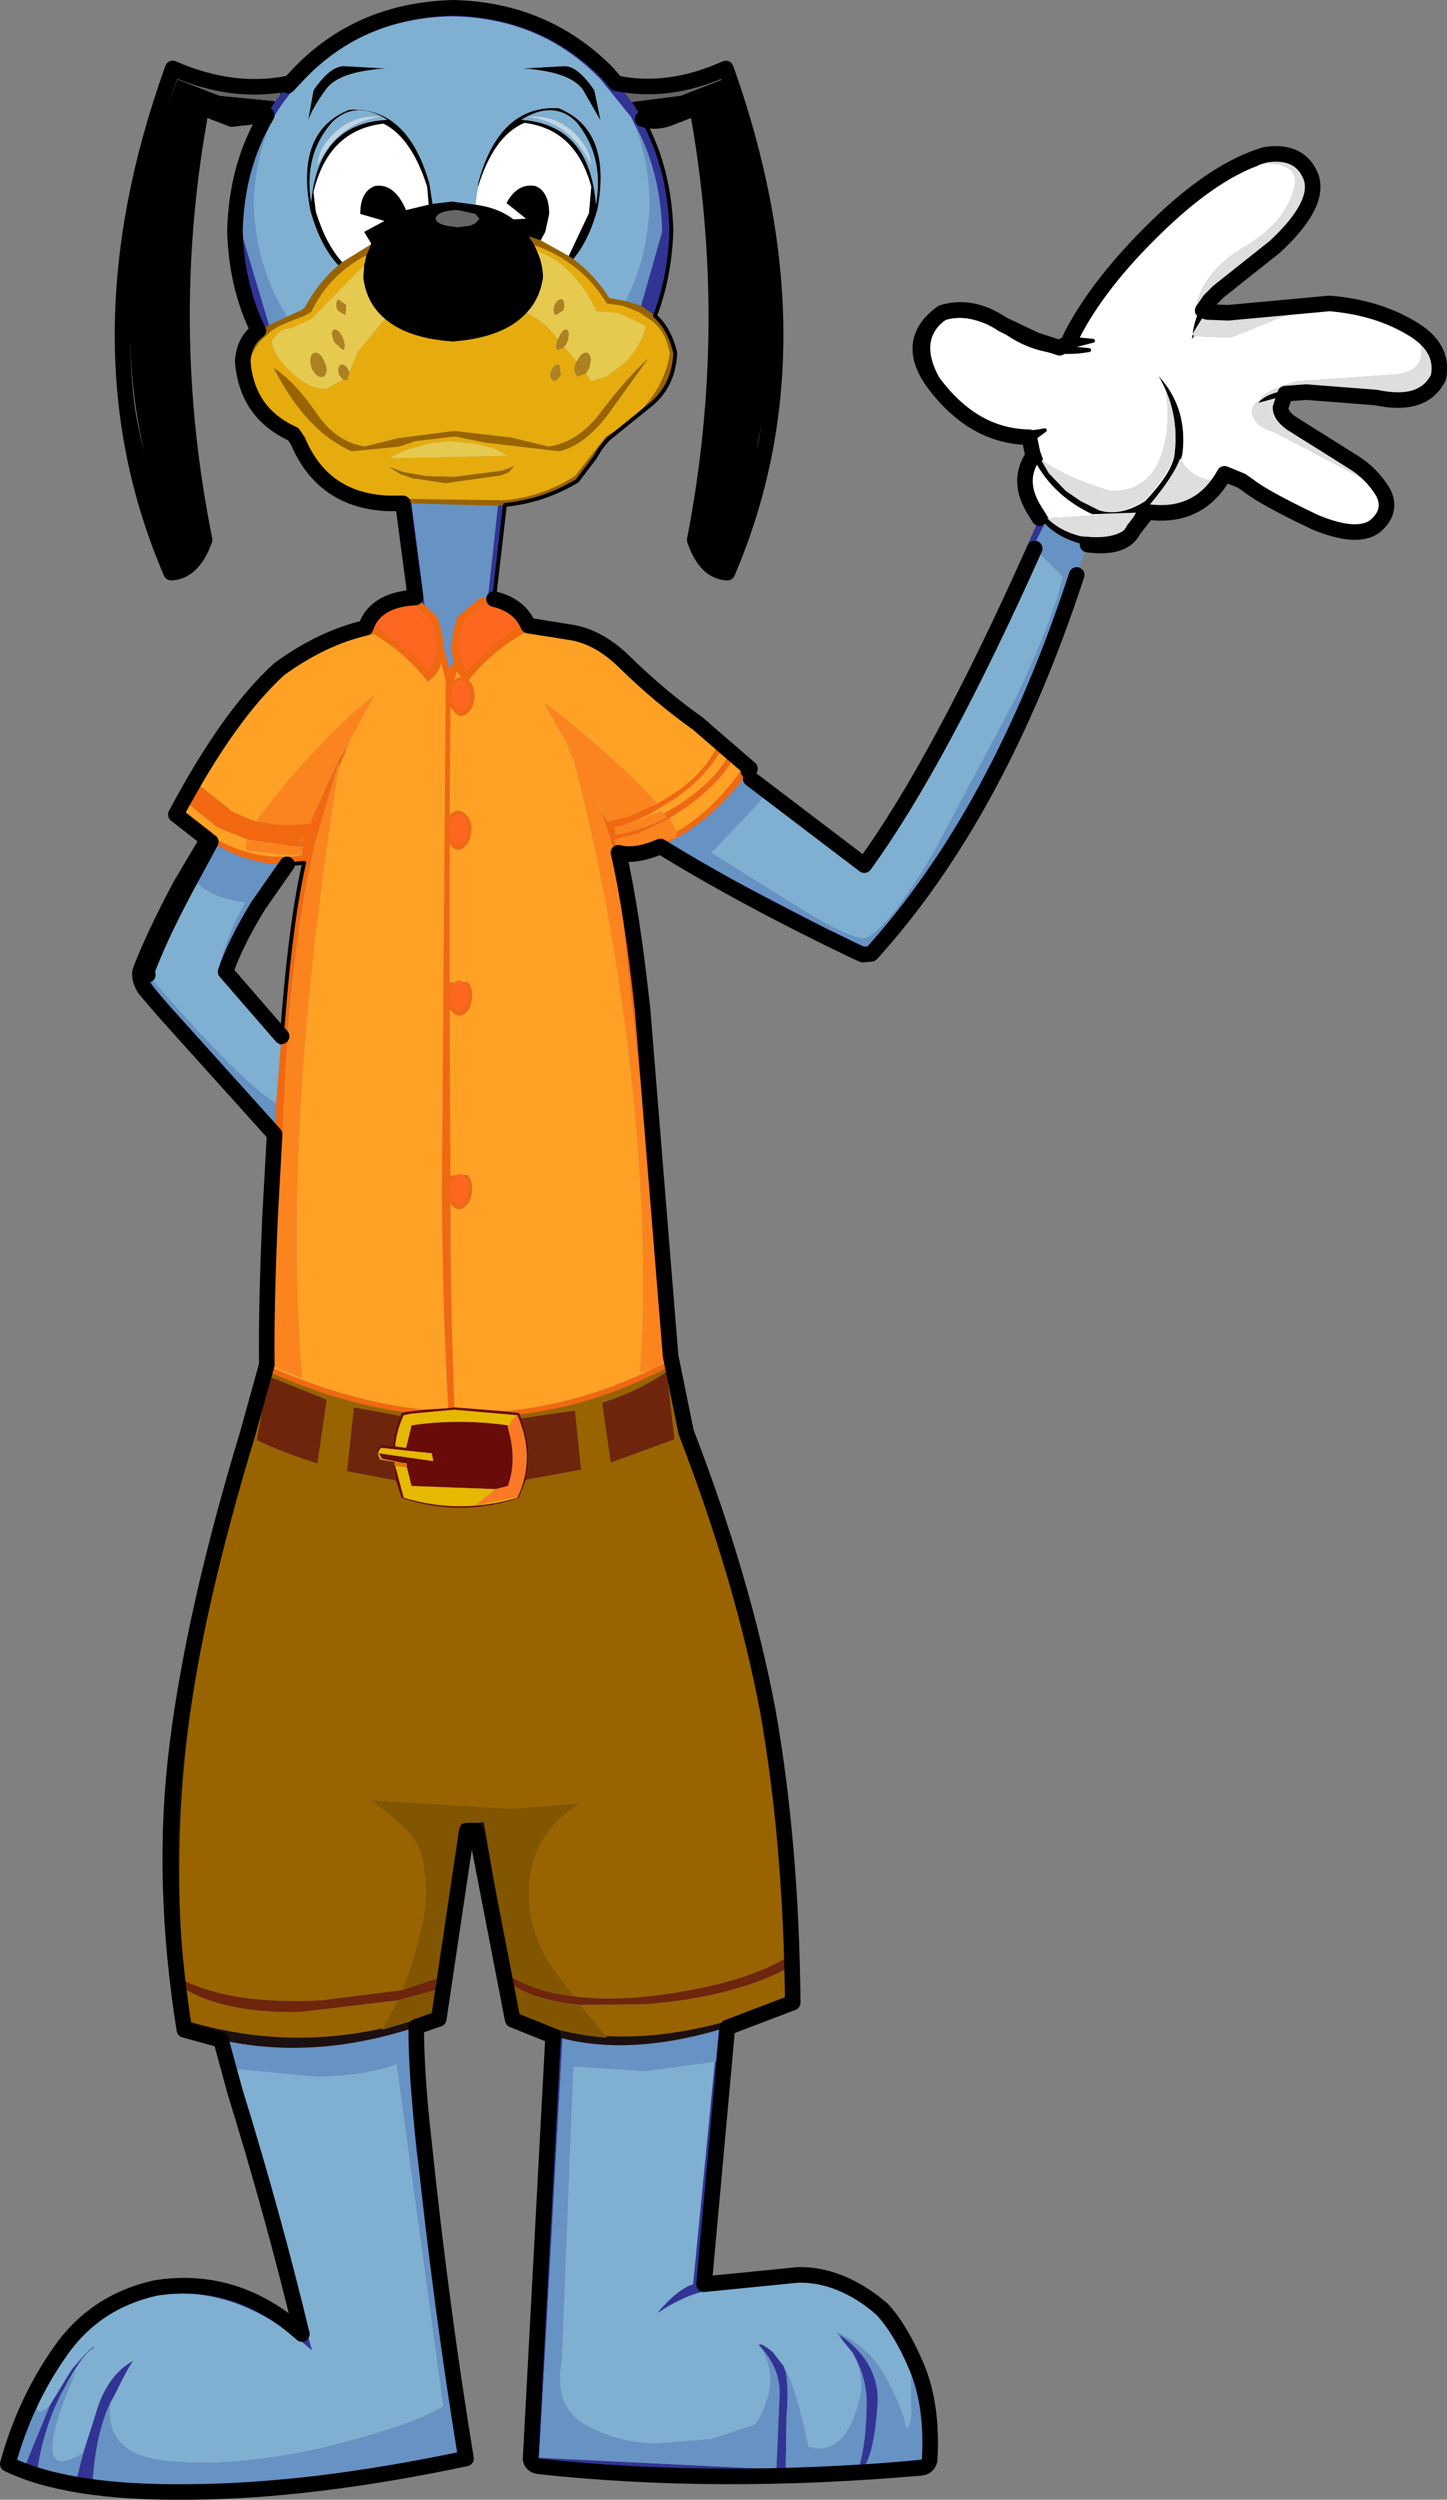 <?xml version="1.0" encoding="UTF-8" standalone="no"?>
<svg xmlns:xlink="http://www.w3.org/1999/xlink" height="160.65px" width="93.0px" xmlns="http://www.w3.org/2000/svg">
  <rect width="100%" height="100%" fill="#808080" stroke="none"/>
  <g transform="matrix(1.0, 0.0, 0.0, 1.0, -41.55, -112.25)">
    <path d="M123.5 122.55 L122.85 122.55 122.1 122.8 122.3 122.8 Q119.5 123.85 116.15 127.1 112.45 130.65 110.75 134.05 L111.8 134.15 110.05 134.6 111.55 134.75 Q108.65 135.25 106.35 133.7 104.0 132.15 102.25 132.7 100.1 134.3 102.4 137.5 104.65 140.7 108.7 139.9 L107.95 140.45 108.45 141.75 108.4 141.7 108.95 142.65 110.05 143.8 111.0 144.45 111.3 144.6 112.2 145.05 Q113.6 145.45 115.15 144.45 117.0 142.5 117.05 141.3 117.35 138.7 116.0 136.4 117.9 138.45 117.55 141.4 L117.45 141.8 117.4 141.7 Q117.0 142.85 115.35 144.8 L115.5 144.8 115.45 144.85 Q118.6 145.2 119.95 142.5 121.0 142.45 122.0 143.25 L126.2 145.55 Q128.85 146.65 129.7 145.75 130.55 144.9 130.15 144.1 L129.2 143.05 129.45 143.2 128.35 142.3 127.7 141.95 125.85 140.75 125.6 140.65 Q124.2 140.0 123.75 139.0 L123.55 137.9 123.5 137.9 123.5 137.85 122.4 138.15 Q122.85 137.6 123.9 137.4 L124.45 137.35 126.0 137.15 129.0 137.3 131.1 137.6 131.75 137.6 132.15 137.55 Q133.35 137.35 133.7 136.45 134.0 134.8 132.0 133.6 130.0 132.35 126.95 132.15 L126.1 132.15 126.15 132.1 125.95 132.15 118.85 132.65 118.2 133.7 Q118.45 131.7 120.2 130.2 L123.25 127.8 Q126.1 125.2 125.4 123.7 124.8 122.5 123.5 122.55 M108.35 145.55 L107.95 144.9 Q106.9 143.1 107.95 141.55 L107.7 140.35 Q104.35 140.3 101.9 137.3 99.4 134.3 102.1 132.35 104.0 131.75 106.0 133.1 L108.1 134.1 109.65 134.6 110.2 134.3 110.4 133.85 Q112.15 130.45 115.9 126.8 119.65 123.15 122.85 122.2 125.1 121.85 125.8 123.6 126.45 125.35 123.5 128.1 L119.85 131.0 119.3 131.55 118.85 132.2 119.15 132.3 120.5 132.35 127.0 131.75 Q130.0 132.0 132.2 133.3 134.4 134.55 134.0 136.5 133.05 138.45 130.0 137.8 L125.5 137.45 124.15 137.55 123.85 138.45 Q123.85 138.95 124.55 139.45 L128.45 141.9 Q129.7 142.65 130.45 143.9 131.05 145.1 129.95 146.05 128.8 146.95 126.05 145.8 122.8 144.25 121.85 143.5 L121.35 143.15 120.25 142.7 Q118.65 145.6 115.3 145.15 L114.4 146.3 Q113.8 147.55 111.45 147.25 L111.2 147.25 Q109.6 146.85 108.7 145.9 L108.35 145.55 M58.7 119.65 L56.45 119.9 54.5 119.15 Q51.9 133.05 54.7 146.95 53.95 149.0 52.55 149.05 46.25 134.45 52.65 116.65 56.55 118.35 60.15 117.6 L60.05 117.75 59.5 118.45 59.7 117.95 Q56.25 118.65 52.9 116.95 47.95 129.95 50.8 141.25 48.25 130.05 52.95 117.35 L55.65 118.4 59.25 118.75 58.7 119.65 M81.15 117.6 Q84.55 118.3 88.2 116.65 94.55 134.45 88.3 149.05 86.9 149.0 86.2 146.95 88.9 133.05 86.35 119.15 L84.4 119.9 Q83.6 120.15 82.85 119.9 L82.15 118.8 85.3 118.4 88.0 117.35 Q92.65 130.05 90.15 141.25 93.0 129.95 88.05 116.95 84.85 118.6 81.55 118.0 L81.15 117.6 M118.3 133.85 L118.15 134.05 118.2 133.75 118.3 133.85 M114.1 146.05 L114.55 145.2 114.5 145.2 111.75 145.3 Q109.3 144.15 108.1 141.95 107.35 142.85 108.1 144.4 L108.95 145.55 108.85 145.55 Q109.65 146.35 110.95 146.7 113.3 147.0 114.1 146.05 M79.75 118.05 L80.15 120.0 79.0 118.0 Q78.15 116.85 75.15 116.65 L77.8 116.5 Q78.65 116.45 79.75 118.05 M63.3 129.3 Q62.15 128.1 61.5 125.8 60.5 120.7 64.0 119.3 67.75 119.1 69.15 124.05 L69.35 125.35 70.6 125.2 72.1 125.4 Q73.6 125.6 74.55 126.35 L75.35 126.3 74.1 125.3 Q74.8 124.0 75.95 124.2 76.85 124.55 76.85 126.0 L76.6 127.15 76.3 127.7 75.55 127.45 75.9 128.0 76.05 128.35 Q76.45 129.2 76.45 130.1 76.25 131.45 75.4 132.35 73.95 133.95 70.65 134.2 67.75 134.0 66.3 132.75 65.1 131.75 64.9 130.1 L64.95 129.3 65.1 128.65 65.4 127.95 65.4 127.9 64.95 127.15 66.25 126.45 64.7 126.0 Q64.7 124.55 65.65 124.2 66.9 124.0 67.65 125.75 L69.1 125.4 69.0 124.25 Q68.0 121.1 66.2 120.2 62.65 120.6 61.7 124.6 L61.85 125.85 Q62.5 127.95 63.55 129.1 L63.3 129.3 M72.2 124.7 L72.3 123.95 Q73.65 119.0 77.45 119.2 80.9 120.6 79.95 125.7 79.4 127.7 78.4 128.9 L78.1 128.7 79.4 125.95 79.55 124.25 Q78.55 120.55 75.25 120.15 73.25 121.0 72.25 124.35 L72.2 124.7 M79.85 125.4 Q80.4 122.3 78.6 120.1 77.15 118.65 75.05 119.95 79.45 120.25 79.85 125.4 M61.35 120.0 L61.7 118.05 Q62.8 116.45 63.7 116.5 L66.35 116.65 Q63.3 116.85 62.5 118.0 61.65 119.15 61.35 120.0 M62.9 120.1 Q61.05 122.2 61.55 125.25 62.0 120.15 66.45 119.95 64.4 118.65 62.9 120.1 M72.35 126.3 L72.1 126.0 70.95 125.75 Q69.65 125.8 69.55 126.3 69.6 126.6 70.25 126.75 L70.95 126.85 71.75 126.75 72.1 126.6 72.35 126.3" fill="#000000" fill-rule="evenodd" stroke="none"/>
    <path d="M122.3 122.8 L122.1 122.8 122.85 122.55 123.5 122.55 Q124.75 122.55 125.35 123.7 126.0 125.2 123.15 127.8 L120.75 129.65 Q119.15 130.85 118.35 132.5 L118.35 132.25 Q118.75 129.75 121.55 128.1 124.35 126.45 124.8 124.0 124.85 122.55 122.3 122.8 M118.2 133.7 L118.85 132.65 125.95 132.15 126.15 132.1 126.1 132.15 Q124.25 132.4 123.25 132.9 L120.65 133.95 118.3 133.85 118.2 133.75 118.15 133.75 118.2 133.7 M132.15 137.55 L131.75 137.6 131.1 137.6 129.0 137.3 126.0 137.15 124.45 137.35 123.8 137.4 Q122.95 137.55 122.45 138.05 122.75 137.35 124.9 136.75 L130.75 136.35 Q133.25 136.3 132.85 134.4 L132.85 134.35 Q133.85 135.3 133.6 136.45 133.25 137.35 132.15 137.55 M122.4 138.15 L123.5 137.85 123.5 137.9 Q123.35 138.35 123.75 139.0 124.2 140.0 125.6 140.65 L127.7 141.95 128.35 142.3 129.45 143.2 129.2 143.05 123.4 140.0 Q122.2 139.7 122.0 138.75 122.0 138.3 122.4 138.05 L122.3 138.2 122.4 138.15 M115.5 144.8 L115.35 144.8 Q117.0 142.85 117.4 141.7 L117.45 141.8 Q118.1 143.0 119.55 143.15 118.05 145.05 115.5 144.8 M111.3 144.6 L111.0 144.45 110.05 143.8 108.95 142.65 108.4 141.7 108.45 141.75 Q109.8 142.85 112.9 143.8 114.95 143.9 115.95 142.1 116.85 140.15 116.5 137.5 117.3 139.35 117.0 141.25 116.95 142.4 115.1 144.4 113.55 145.4 112.15 145.0 L111.3 144.6 M114.5 145.2 L114.1 146.05 Q113.3 147.0 110.95 146.7 109.65 146.35 108.85 145.55 L108.95 145.55 114.5 145.2" fill="#dedede" fill-rule="evenodd" stroke="none"/>
    <path d="M123.5 122.55 Q124.8 122.5 125.4 123.7 126.1 125.2 123.25 127.8 L120.2 130.2 Q118.45 131.7 118.2 133.7 L118.15 133.75 118.2 133.75 118.15 134.05 118.3 133.85 120.65 133.95 123.25 132.9 Q124.25 132.4 126.1 132.15 L126.95 132.15 Q130.0 132.35 132.0 133.6 134.0 134.8 133.7 136.45 133.35 137.35 132.15 137.55 133.25 137.35 133.6 136.45 133.85 135.3 132.85 134.35 L132.85 134.4 Q133.25 136.3 130.75 136.35 L124.9 136.75 Q122.75 137.35 122.45 138.05 122.95 137.55 123.8 137.4 L124.45 137.35 123.9 137.4 Q122.85 137.6 122.4 138.15 L122.3 138.2 122.4 138.05 Q122.0 138.3 122.0 138.75 122.2 139.7 123.4 140.0 L129.2 143.05 130.15 144.1 Q130.55 144.9 129.7 145.75 128.85 146.65 126.2 145.55 L122.0 143.25 Q121.0 142.45 119.95 142.5 118.6 145.2 115.45 144.85 L115.5 144.8 Q118.05 145.05 119.55 143.15 118.1 143.0 117.45 141.8 L117.55 141.4 Q117.9 138.45 116.0 136.4 117.35 138.7 117.05 141.3 117.0 142.5 115.15 144.45 113.6 145.45 112.2 145.05 L111.3 144.6 112.15 145.0 Q113.55 145.4 115.1 144.4 116.95 142.4 117.0 141.25 117.3 139.35 116.5 137.5 116.85 140.15 115.95 142.1 114.95 143.9 112.9 143.8 109.8 142.85 108.45 141.75 L107.95 140.45 108.7 139.9 Q104.65 140.7 102.4 137.5 100.1 134.3 102.25 132.7 104.0 132.15 106.35 133.7 108.65 135.25 111.55 134.75 L110.05 134.6 111.8 134.15 110.75 134.05 Q112.45 130.65 116.15 127.1 119.5 123.85 122.3 122.8 124.85 122.55 124.8 124.0 124.35 126.45 121.55 128.1 118.75 129.75 118.35 132.25 L118.35 132.5 Q119.15 130.85 120.75 129.65 L123.15 127.8 Q126.0 125.2 125.35 123.7 124.75 122.55 123.5 122.55 M123.5 137.9 L123.55 137.9 123.75 139.0 Q123.35 138.35 123.5 137.9 M125.6 140.65 L125.85 140.75 127.7 141.95 125.6 140.65 M114.5 145.2 L114.55 145.2 114.1 146.05 114.5 145.2 108.95 145.55 108.1 144.4 Q107.35 142.85 108.1 141.95 109.3 144.15 111.75 145.3 L114.5 145.2 M72.1 125.4 L72.2 124.7 72.25 124.35 Q73.25 121.0 75.25 120.15 78.55 120.55 79.55 124.25 L79.4 125.95 78.1 128.7 76.3 127.7 76.6 127.15 76.85 126.0 Q76.85 124.55 75.95 124.2 74.8 124.0 74.1 125.3 L75.35 126.3 74.55 126.35 Q73.6 125.6 72.1 125.4 M63.55 129.1 Q62.5 127.95 61.85 125.85 L61.7 124.6 Q62.65 120.6 66.2 120.2 68.0 121.1 69.0 124.25 L69.1 125.4 67.65 125.75 Q66.9 124.0 65.65 124.2 64.7 124.55 64.7 126.0 L66.25 126.45 64.95 127.15 65.4 127.9 65.4 127.95 63.55 129.1" fill="#ffffff" fill-rule="evenodd" stroke="none"/>
    <path d="M79.75 118.05 Q78.65 116.45 77.8 116.5 L75.15 116.65 Q78.15 116.85 79.0 118.0 L80.15 120.0 79.75 118.05 M59.15 119.75 Q59.9 118.5 61.0 117.35 64.85 113.4 70.6 113.3 76.35 113.4 80.15 117.35 L82.1 119.75 Q83.3 122.3 83.3 125.4 83.2 128.85 81.75 131.6 L80.7 131.4 Q79.8 129.95 78.4 128.9 79.4 127.7 79.95 125.7 80.9 120.6 77.45 119.2 73.65 119.0 72.3 123.95 L72.2 124.7 72.1 125.4 70.6 125.2 69.35 125.35 69.15 124.05 Q67.75 119.1 64.0 119.3 60.5 120.7 61.5 125.8 62.15 128.1 63.3 129.3 62.0 130.4 61.15 132.0 L60.9 132.2 60.0 132.6 Q58.0 129.5 57.85 125.4 57.9 122.35 59.15 119.75 M79.85 125.4 Q79.45 120.25 75.05 119.95 77.15 118.65 78.6 120.1 80.4 122.3 79.85 125.4 M78.3 120.65 Q77.1 119.6 75.4 119.75 78.25 120.1 79.55 122.9 79.5 121.7 78.3 120.65 M108.05 147.5 L109.85 149.3 Q109.4 151.65 106.9 157.0 L101.55 167.05 Q98.7 171.85 97.2 172.55 96.4 172.65 93.65 171.05 L87.25 167.05 89.45 164.75 Q90.85 163.35 90.7 163.0 L89.8 162.3 97.1 167.85 Q101.9 161.25 108.05 147.5 M61.35 120.0 Q61.65 119.15 62.5 118.0 63.3 116.85 66.35 116.65 L63.7 116.5 Q62.8 116.45 61.7 118.05 L61.35 120.0 M62.9 120.1 Q64.4 118.65 66.45 119.95 62.0 120.15 61.55 125.25 61.05 122.2 62.9 120.1 M66.1 119.75 Q64.4 119.6 63.2 120.65 62.0 121.7 61.95 122.9 63.3 120.1 66.1 119.75 M57.9 170.3 L57.85 170.4 57.65 170.75 57.9 170.3 M55.9 173.95 L55.6 174.75 59.6 179.45 59.3 183.15 Q57.15 181.95 51.05 174.9 L51.0 174.65 Q51.8 172.5 53.45 169.4 L55.1 166.35 55.15 166.35 53.85 168.55 Q54.75 169.9 57.35 170.25 56.25 172.0 55.55 174.7 L55.9 173.95 M90.45 263.1 Q91.35 264.6 90.95 266.15 90.5 267.7 90.0 268.1 L87.3 269.0 83.6 269.3 Q81.1 269.2 79.1 268.05 77.1 266.85 77.65 263.95 L78.2 249.8 78.4 245.05 82.95 245.35 87.5 244.75 86.1 259.05 Q85.05 259.4 83.8 260.9 85.55 259.75 86.85 259.5 90.05 258.8 92.65 258.8 95.3 258.75 97.85 261.0 98.9 262.1 100.05 264.5 L100.1 264.75 100.1 266.65 Q100.25 267.9 99.8 268.35 99.5 266.85 98.45 265.0 97.4 263.05 95.25 262.1 L95.7 262.65 96.35 263.45 Q97.1 264.8 96.85 266.25 95.9 270.25 93.5 269.5 92.7 265.65 91.9 264.3 L91.2 263.4 Q90.45 262.8 90.35 262.95 L90.25 262.85 90.45 263.1 M56.55 245.2 L61.95 245.7 Q65.05 245.65 67.05 244.9 L70.05 266.9 Q68.0 268.15 62.35 269.55 56.7 270.85 52.15 270.4 48.2 269.95 48.65 266.65 L48.9 266.2 Q49.95 264.05 50.15 263.95 48.4 264.9 47.7 267.4 L46.9 269.9 Q43.15 272.2 46.45 264.6 L45.7 265.7 Q46.85 263.5 47.6 263.1 47.5 262.95 46.15 264.55 L44.75 266.85 Q43.95 267.6 43.9 266.95 L42.5 270.3 43.15 270.75 43.15 270.8 42.4 270.45 Q43.6 266.8 45.95 263.45 48.25 260.15 52.15 259.7 56.95 259.2 61.6 263.3 L56.55 245.2 M47.5 271.8 Q51.25 272.25 58.0 271.8 L71.0 270.2 71.0 270.25 Q61.25 272.05 53.7 272.15 L47.45 271.85 47.5 271.8" fill="#7fb0d2" fill-rule="evenodd" stroke="none"/>
    <path d="M82.15 118.8 L81.55 118.0 Q84.85 118.6 88.05 116.95 93.0 129.95 90.15 141.25 92.65 130.05 88.0 117.35 L85.3 118.4 82.15 118.8 M59.5 118.45 L59.25 118.75 55.65 118.4 52.95 117.35 Q48.25 130.05 50.8 141.25 47.95 129.95 52.9 116.95 56.25 118.65 59.7 117.95 L59.5 118.45 M72.35 126.3 L72.1 126.6 71.75 126.75 70.95 126.85 70.25 126.75 Q69.6 126.6 69.55 126.3 69.65 125.8 70.95 125.75 L72.1 126.0 72.35 126.3" fill="#666666" fill-rule="evenodd" stroke="none"/>
    <path d="M110.75 149.2 Q105.75 164.5 97.55 173.55 L97.0 173.6 96.45 173.35 Q89.45 170.0 84.0 166.65 L84.25 166.5 97.3 173.3 Q105.45 164.15 110.75 149.2 M88.3 242.55 L86.8 259.05 92.85 258.45 Q95.6 258.4 98.25 260.65 99.45 261.95 100.5 264.45 101.5 266.9 101.3 270.35 101.2 270.8 100.75 270.85 87.55 272.0 76.15 270.75 75.75 270.7 75.65 270.3 L77.1 243.1 77.7 243.25 76.2 270.2 91.45 270.95 91.65 266.25 Q91.75 264.55 90.45 263.1 L90.25 262.85 90.35 262.95 Q90.45 262.8 91.2 263.4 L91.9 264.3 92.05 264.7 Q92.25 265.75 92.1 267.55 L92.05 270.9 96.8 270.65 Q97.2 269.25 97.25 266.9 97.3 265.1 96.35 263.45 L95.7 262.65 95.45 262.25 Q98.15 264.1 97.95 266.85 97.75 269.5 97.25 270.5 L97.2 270.65 100.85 270.3 Q101.05 267.05 100.1 264.75 L100.05 264.5 Q98.9 262.1 97.85 261.0 95.3 258.75 92.65 258.8 90.05 258.8 86.85 259.5 85.55 259.75 83.8 260.9 85.05 259.4 86.1 259.05 L87.5 244.75 87.55 244.75 87.75 242.7 88.3 242.55 M68.3 242.5 Q68.3 245.55 68.8 249.95 69.9 260.5 71.5 270.25 61.55 272.35 53.75 272.4 45.95 272.5 42.05 270.6 43.15 266.6 45.4 263.4 47.6 260.2 51.5 259.3 56.75 258.45 60.95 262.25 59.15 254.75 56.65 246.65 L55.75 243.35 56.0 243.4 56.55 245.2 61.6 263.3 Q56.95 259.2 52.15 259.7 48.25 260.15 45.95 263.45 43.6 266.8 42.4 270.45 L43.15 270.8 43.15 270.75 44.75 266.85 46.15 264.55 Q47.5 262.95 47.6 263.1 46.85 263.5 45.7 265.7 L45.5 266.05 Q44.3 268.45 43.95 271.05 L46.35 271.65 46.6 271.7 46.5 271.45 46.9 269.9 47.7 267.4 Q48.4 264.9 50.15 263.95 49.95 264.05 48.9 266.2 L48.65 266.65 Q47.7 268.65 47.5 271.8 L47.45 271.85 53.7 272.15 Q61.25 272.05 71.0 270.25 L71.0 270.2 68.3 250.4 Q67.85 245.9 67.9 242.65 L68.3 242.5 M59.2 185.15 L52.0 177.15 50.85 175.8 Q50.4 175.05 50.6 174.55 51.45 172.35 53.15 169.15 L54.9 166.2 55.1 166.35 53.45 169.4 Q51.8 172.5 51.0 174.65 L51.05 174.9 51.0 174.85 Q51.2 176.05 59.25 184.6 L59.2 185.15 M68.25 150.65 L67.45 144.6 68.0 144.6 68.85 151.15 68.25 150.65 M58.15 133.5 Q56.75 130.65 56.65 127.1 56.75 122.9 58.7 119.65 L59.25 118.75 59.5 118.45 60.05 117.75 60.8 116.95 Q64.7 112.9 70.7 112.75 76.6 112.9 80.6 116.95 L81.15 117.6 81.55 118.0 82.15 118.8 82.85 119.9 Q84.6 123.05 84.7 127.1 84.6 130.05 83.65 132.55 L82.75 131.9 84.1 127.15 84.1 127.1 Q84.0 123.25 82.35 120.25 L82.1 119.75 80.15 117.35 Q76.35 113.4 70.6 113.3 64.85 113.4 61.0 117.35 59.9 118.5 59.15 119.75 57.15 122.9 57.05 127.1 L57.05 127.15 58.85 133.15 58.15 133.5 M74.0 144.7 L73.3 150.75 72.9 150.7 73.55 144.75 74.0 144.7 M89.65 161.8 L96.9 167.35 Q101.9 160.4 108.35 145.55 L108.7 145.9 107.95 147.4 108.05 147.5 Q101.9 161.25 97.1 167.85 L89.8 162.3 89.5 162.05 89.65 161.8 M59.7 167.8 L60.0 167.8 58.15 170.45 Q56.65 172.9 56.05 174.7 L59.65 178.85 59.6 179.45 55.6 174.75 55.9 173.95 56.0 173.7 57.65 170.8 57.65 170.75 57.85 170.4 57.9 170.3 59.7 167.8" fill="#313494" fill-rule="evenodd" stroke="none"/>
    <path d="M111.45 147.25 L110.75 149.2 Q105.45 164.15 97.3 173.3 L84.25 166.5 84.3 166.5 85.3 165.95 Q87.7 164.5 89.5 162.05 L89.8 162.3 90.7 163.0 Q90.85 163.35 89.45 164.75 L87.25 167.05 93.65 171.05 Q96.4 172.65 97.2 172.55 98.7 171.85 101.55 167.05 L106.9 157.0 Q109.4 151.65 109.85 149.3 L108.05 147.5 107.95 147.4 108.7 145.9 Q109.6 146.85 111.2 147.25 L111.45 147.25 M82.1 119.75 L82.35 120.25 Q84.0 123.25 84.1 127.1 L84.1 127.15 82.75 131.9 81.75 131.6 Q83.2 128.85 83.3 125.4 83.3 122.3 82.1 119.75 M59.15 119.75 Q57.9 122.35 57.85 125.4 58.0 129.5 60.0 132.6 L58.85 133.15 57.05 127.15 57.05 127.1 Q57.15 122.9 59.15 119.75 M73.55 144.75 L72.9 150.7 72.45 150.65 71.0 151.85 Q70.55 152.85 70.6 154.15 L70.7 154.85 70.45 155.25 70.05 153.85 Q70.0 152.7 69.6 151.85 L68.85 151.15 68.0 144.6 73.55 144.75 M59.7 167.8 L57.9 170.3 57.65 170.75 57.65 170.8 56.0 173.7 55.9 173.95 55.55 174.7 Q56.25 172.0 57.35 170.25 54.75 169.9 53.85 168.55 L55.15 166.35 Q57.35 167.75 59.7 167.8 M51.05 174.9 Q57.15 181.95 59.3 183.15 L59.25 184.6 Q51.2 176.05 51.0 174.85 L51.05 174.9 M87.5 244.75 L82.95 245.35 78.4 245.05 78.2 249.8 77.65 263.95 Q77.1 266.85 79.1 268.05 81.1 269.2 83.6 269.3 L87.3 269.0 90.0 268.1 Q90.5 267.7 90.95 266.15 91.35 264.6 90.45 263.1 91.75 264.55 91.65 266.25 L91.45 270.95 76.2 270.2 77.7 243.25 Q82.05 244.35 87.75 242.7 L87.55 244.75 87.5 244.75 M91.9 264.3 Q92.7 265.65 93.5 269.5 95.9 270.25 96.85 266.25 97.1 264.8 96.35 263.45 97.3 265.1 97.25 266.9 97.2 269.25 96.8 270.65 L92.05 270.9 92.1 267.55 Q92.25 265.75 92.05 264.7 L91.9 264.3 M95.7 262.65 L95.25 262.1 Q97.4 263.05 98.45 265.0 99.5 266.85 99.8 268.35 100.25 267.9 100.1 266.65 L100.1 264.75 Q101.05 267.05 100.85 270.3 L97.2 270.65 97.25 270.5 Q97.75 269.5 97.95 266.85 98.15 264.1 95.45 262.25 L95.7 262.65 M56.55 245.2 L56.0 243.4 Q61.65 244.6 67.9 242.65 67.85 245.9 68.3 250.4 L71.0 270.2 58.0 271.8 Q51.25 272.25 47.5 271.8 47.7 268.65 48.65 266.65 48.2 269.95 52.15 270.4 56.7 270.85 62.35 269.55 68.0 268.15 70.05 266.9 L67.05 244.9 Q65.05 245.65 61.95 245.7 L56.55 245.2 M46.9 269.9 L46.5 271.45 46.6 271.7 46.35 271.65 43.95 271.05 Q44.3 268.45 45.5 266.05 L45.7 265.7 46.45 264.6 Q43.15 272.2 46.9 269.9 M44.75 266.85 L43.15 270.75 42.5 270.3 43.9 266.95 Q43.95 267.6 44.75 266.85" fill="#6792c4" fill-rule="evenodd" stroke="none"/>
    <path d="M79.2 136.25 L79.55 136.75 80.55 136.45 81.6 135.65 Q82.85 134.45 83.05 133.2 L81.3 132.35 79.9 132.25 Q78.7 129.75 76.9 128.75 L76.05 128.35 75.9 128.0 Q78.95 129.1 80.55 131.75 L81.6 131.9 82.6 132.3 83.5 132.9 Q84.4 133.65 84.6 135.0 84.05 138.3 80.5 140.3 L78.5 142.85 Q76.45 144.15 74.05 144.4 L73.6 144.4 66.5 144.3 Q62.65 144.15 61.1 140.55 L60.7 139.95 Q57.75 138.65 57.55 135.55 57.8 134.65 58.4 134.05 L59.0 133.5 Q59.5 133.15 60.2 132.9 L61.1 132.55 61.55 132.3 Q62.7 129.9 65.1 128.65 L64.95 129.3 61.55 132.75 60.45 133.25 60.1 133.35 Q59.55 133.4 59.15 134.0 L59.0 134.15 Q59.15 135.2 60.4 136.3 L60.85 136.65 Q61.8 137.35 62.6 137.2 L63.6 136.65 63.85 136.7 64.0 136.2 64.55 134.85 66.3 132.75 Q67.75 134.0 70.65 134.2 73.95 133.95 75.4 132.35 76.6 132.95 77.4 134.05 77.2 134.6 77.4 134.75 L77.8 134.55 78.6 135.45 78.65 135.45 78.6 135.5 Q78.3 136.15 78.7 136.45 L79.2 136.25 M77.0 136.05 Q76.8 136.45 77.1 136.7 77.3 136.8 77.6 136.35 L77.5 135.7 Q77.2 135.6 77.0 136.05 M77.5 141.25 Q79.15 140.85 80.65 138.85 L83.2 135.3 Q81.7 136.7 80.2 138.7 78.7 140.7 76.8 140.95 L74.3 140.35 74.2 140.35 70.75 139.95 67.25 140.4 67.15 140.4 67.0 140.45 65.0 140.95 Q63.1 140.65 61.85 138.75 60.5 136.8 59.15 135.9 61.2 139.95 64.15 141.25 L67.2 140.95 68.1 140.65 68.2 140.6 70.8 140.3 72.8 140.7 77.5 141.25 M70.4 140.6 L69.15 140.75 67.85 141.1 Q67.15 141.35 66.6 141.7 L74.05 141.55 74.3 141.6 74.2 141.55 73.4 141.1 72.1 140.75 70.4 140.6 M68.1 143.0 L68.2 143.0 70.2 143.3 73.75 142.8 74.25 142.6 74.6 142.2 74.25 142.35 73.8 142.5 70.75 142.9 68.95 142.85 67.5 142.6 66.55 142.25 67.25 142.7 68.1 143.0" fill="#e6ac0e" fill-rule="evenodd" stroke="none"/>
    <path d="M77.75 132.2 Q77.9 131.7 77.7 131.5 77.45 131.4 77.2 131.85 77.05 132.3 77.25 132.5 L77.75 132.2 M76.05 128.35 L76.9 128.75 Q78.7 129.75 79.9 132.25 L81.3 132.35 83.05 133.2 Q82.85 134.45 81.6 135.65 L80.55 136.45 79.55 136.75 79.2 136.25 79.4 135.95 Q79.65 135.2 79.35 134.95 78.95 134.8 78.65 135.45 L78.6 135.45 77.8 134.55 78.0 134.25 Q78.2 133.6 78.0 133.45 77.7 133.35 77.45 134.0 L77.4 134.05 Q76.6 132.95 75.4 132.35 76.25 131.45 76.45 130.1 76.45 129.2 76.05 128.35 M66.3 132.75 L64.55 134.85 64.0 136.2 63.95 136.05 Q63.7 135.6 63.45 135.7 63.2 135.85 63.35 136.35 L63.6 136.65 62.6 137.2 Q61.8 137.35 60.85 136.65 L60.4 136.3 Q59.15 135.2 59.0 134.15 L59.15 134.0 Q59.55 133.4 60.1 133.35 L60.45 133.25 61.55 132.75 64.95 129.3 64.9 130.1 Q65.1 131.75 66.3 132.75 M63.8 131.85 L63.3 131.5 Q63.05 131.7 63.25 132.2 L63.75 132.5 63.8 131.85 M70.4 140.6 L72.1 140.75 73.4 141.1 74.2 141.55 74.3 141.6 74.05 141.55 66.6 141.7 Q67.15 141.35 67.85 141.1 L69.15 140.75 70.4 140.6 M62.35 136.45 Q62.7 136.15 62.4 135.5 62.1 134.8 61.7 134.95 61.35 135.2 61.6 135.95 61.95 136.6 62.35 136.45 M63.6 134.75 Q63.8 134.6 63.6 134.0 63.3 133.35 63.0 133.45 62.75 133.6 63.05 134.25 L63.6 134.75" fill="#e6ca50" fill-rule="evenodd" stroke="none"/>
    <path d="M67.45 144.6 L66.45 144.6 Q62.3 144.4 60.7 140.6 L60.4 140.15 Q57.4 138.8 57.15 135.45 57.25 134.15 58.15 133.5 L58.85 133.15 60.0 132.6 60.9 132.2 61.15 132.0 Q62.0 130.4 63.3 129.3 L63.55 129.1 65.4 127.95 65.1 128.65 Q62.7 129.9 61.55 132.3 L61.1 132.55 60.2 132.9 Q59.5 133.15 59.0 133.5 L58.4 134.05 Q57.8 134.65 57.55 135.55 57.75 138.65 60.7 139.95 L61.1 140.55 Q62.65 144.15 66.5 144.3 L73.6 144.4 74.05 144.4 Q76.45 144.15 78.5 142.85 L80.5 140.3 Q84.05 138.3 84.6 135.0 84.4 133.65 83.5 132.9 L82.6 132.3 81.6 131.9 80.55 131.75 Q78.95 129.1 75.9 128.0 L75.55 127.45 76.3 127.7 78.1 128.7 78.4 128.9 Q79.8 129.95 80.7 131.4 L81.75 131.6 82.75 131.9 83.65 132.55 Q84.6 133.4 84.95 134.95 84.85 136.95 83.5 138.15 L80.6 140.5 80.15 141.05 79.75 141.7 78.65 143.15 Q76.5 144.45 74.0 144.7 L73.55 144.75 68.0 144.6 67.45 144.6 M77.5 141.25 L72.8 140.7 70.8 140.3 68.2 140.6 68.1 140.65 67.2 140.95 64.15 141.25 Q61.2 139.95 59.15 135.9 60.5 136.8 61.85 138.75 63.1 140.65 65.0 140.95 L67.0 140.45 67.15 140.4 67.25 140.4 70.75 139.95 74.2 140.35 74.3 140.35 76.8 140.95 Q78.7 140.7 80.2 138.7 81.7 136.7 83.2 135.3 L80.65 138.85 Q79.15 140.85 77.5 141.25 M74.95 203.15 Q79.9 202.55 84.6 200.05 L85.35 204.7 Q89.0 213.95 90.5 222.25 91.8 229.45 92.05 238.1 89.15 239.8 83.65 240.5 80.75 240.85 78.45 240.55 L77.3 239.05 Q75.65 236.9 75.55 234.1 75.45 230.2 78.85 228.15 L74.45 228.5 65.35 227.95 Q67.55 229.5 68.25 230.6 69.0 231.75 68.9 234.65 68.45 237.6 67.4 240.15 L62.25 240.8 Q56.6 241.1 53.4 239.55 52.7 231.85 53.5 224.55 54.45 216.0 57.8 204.7 L58.7 200.35 Q63.25 202.4 67.55 203.0 L67.45 203.05 67.35 203.05 67.3 203.25 64.3 202.7 63.85 206.8 67.0 207.4 67.35 208.5 67.45 208.55 Q71.1 209.75 74.8 208.55 L74.9 208.5 75.35 207.35 78.9 206.7 78.5 202.9 75.05 203.4 74.95 203.15 M68.1 143.0 L67.25 142.7 66.55 142.25 67.5 142.6 68.95 142.85 70.75 142.9 73.8 142.5 74.25 142.35 74.6 142.2 74.25 142.6 73.75 142.8 70.2 143.3 68.2 143.0 68.1 143.0 M80.25 202.4 L80.8 206.25 84.9 204.75 84.4 200.4 Q82.6 201.65 80.25 202.4 M80.5 243.1 L78.85 241.1 83.1 241.05 Q88.6 240.6 92.05 238.8 L92.05 240.9 Q85.55 243.4 80.5 243.1 M58.05 204.8 Q59.85 205.65 61.95 206.3 L62.55 202.2 58.8 200.7 58.05 204.8 M66.15 242.6 Q59.85 244.0 53.65 242.15 L53.45 240.1 Q56.15 241.65 60.85 241.55 L67.15 240.8 66.15 242.6" fill="#996400" fill-rule="evenodd" stroke="none"/>
    <path d="M77.75 132.2 L77.25 132.5 Q77.05 132.3 77.2 131.85 77.45 131.4 77.7 131.5 77.9 131.7 77.75 132.2 M79.2 136.25 L78.7 136.45 Q78.3 136.15 78.6 135.5 L78.65 135.45 Q78.95 134.8 79.35 134.95 79.65 135.2 79.4 135.95 L79.2 136.25 M77.8 134.55 L77.4 134.75 Q77.2 134.6 77.4 134.05 L77.45 134.0 Q77.7 133.35 78.0 133.45 78.2 133.6 78.0 134.25 L77.8 134.55 M64.0 136.2 L63.85 136.7 63.6 136.65 63.35 136.35 Q63.2 135.85 63.45 135.7 63.7 135.6 63.95 136.05 L64.0 136.2 M77.0 136.05 Q77.2 135.6 77.5 135.7 L77.6 136.35 Q77.3 136.8 77.1 136.7 76.8 136.45 77.0 136.05 M63.8 131.85 L63.75 132.5 63.25 132.2 Q63.05 131.7 63.3 131.5 L63.8 131.85 M63.6 134.75 L63.05 134.25 Q62.75 133.6 63.0 133.45 63.3 133.35 63.6 134.0 63.8 134.6 63.6 134.75 M62.35 136.45 Q61.95 136.6 61.6 135.95 61.35 135.2 61.7 134.95 62.1 134.8 62.4 135.5 62.7 136.15 62.35 136.45" fill="#ad811f" fill-rule="evenodd" stroke="none"/>
    <path d="M78.3 120.65 Q79.5 121.7 79.55 122.9 78.25 120.1 75.4 119.75 77.1 119.6 78.3 120.65 M66.1 119.75 Q63.3 120.1 61.95 122.9 62.0 121.7 63.2 120.65 64.4 119.6 66.1 119.75" fill="#bdd5e4" fill-rule="evenodd" stroke="none"/>
    <path d="M84.0 166.65 Q82.35 167.35 81.3 167.05 82.15 170.7 82.85 177.15 L84.65 199.4 84.7 200.0 84.6 200.05 Q79.9 202.55 74.95 203.15 L74.9 203.05 74.8 203.05 73.95 202.95 Q79.25 202.45 84.25 199.85 L84.25 199.7 84.3 199.65 83.4 188.15 81.15 167.35 80.2 164.3 80.6 165.05 80.65 165.05 81.9 164.75 83.8 163.9 84.05 163.75 84.7 163.35 Q86.55 162.2 87.5 160.5 L87.65 160.3 87.65 160.2 85.5 158.55 Q83.35 157.05 81.55 155.15 79.9 153.6 78.25 153.35 L75.2 152.95 Q73.1 154.15 71.65 156.0 L71.75 156.05 Q72.3 156.75 71.85 157.8 71.25 158.65 70.7 157.95 L70.5 157.7 70.45 164.65 Q71.0 164.05 71.55 164.65 72.1 165.35 71.65 166.4 71.05 167.25 70.5 166.55 L70.45 166.55 70.45 175.4 71.6 175.35 Q72.15 176.0 71.7 177.1 71.1 177.9 70.55 177.2 L70.45 177.15 70.5 187.8 71.6 187.75 Q72.15 188.45 71.7 189.5 71.1 190.35 70.55 189.65 L70.5 189.6 Q70.5 195.2 70.65 199.45 L70.75 202.7 70.35 202.75 70.2 199.45 Q70.0 195.0 69.95 189.15 L70.2 156.0 69.95 155.0 69.9 154.9 Q69.65 155.65 69.05 156.05 67.7 154.35 65.9 153.2 L65.6 153.0 Q62.65 153.55 59.7 155.6 57.15 157.9 54.4 162.75 L56.3 164.25 56.45 164.4 57.6 164.9 58.05 165.05 58.7 165.15 Q60.0 165.4 61.55 165.15 L61.55 165.0 63.3 161.15 64.0 160.0 63.3 161.65 63.35 161.1 61.85 166.2 61.75 166.6 61.5 167.85 Q60.65 171.5 60.1 177.85 L59.95 180.05 59.9 180.75 59.1 197.5 59.05 200.15 Q64.05 202.35 68.85 202.85 L67.55 203.0 Q63.25 202.4 58.7 200.35 L58.7 200.3 58.7 199.95 Q58.65 196.55 58.9 190.55 L59.2 185.15 59.25 184.6 59.3 183.15 59.6 179.45 59.65 178.85 59.75 177.8 Q60.25 171.4 61.1 167.7 L60.0 167.8 59.7 167.8 Q57.35 167.75 55.15 166.35 L55.1 166.35 54.9 166.2 52.85 164.6 Q56.25 158.2 59.5 155.25 62.25 153.25 65.05 152.6 65.65 150.8 68.2 150.65 L68.25 150.65 68.85 151.15 69.6 151.85 Q70.0 152.7 70.05 153.85 L70.45 155.25 70.7 154.85 70.6 154.15 Q70.55 152.85 71.0 151.85 L72.45 150.65 72.9 150.7 73.3 150.75 Q74.95 151.15 75.5 152.45 L78.3 152.9 Q80.1 153.2 81.8 154.9 84.0 157.05 86.4 158.75 L89.75 161.65 89.65 161.8 89.5 162.05 Q87.7 164.5 85.3 165.95 L84.3 166.5 84.25 166.5 84.0 166.65 M65.6 152.45 L66.3 152.95 Q67.9 154.0 69.1 155.45 70.0 154.15 69.25 152.05 L68.05 151.05 Q66.15 151.2 65.6 152.45 M70.9 155.4 L70.75 156.0 Q70.95 155.75 71.2 155.8 L70.9 155.4 M75.05 152.45 Q74.65 151.4 73.25 151.15 L72.55 151.05 71.4 152.05 Q70.65 154.15 71.55 155.45 73.0 153.7 74.95 152.5 L75.05 152.45 M71.0 164.55 Q70.45 164.65 70.4 165.6 70.45 166.4 71.0 166.5 71.55 166.4 71.65 165.6 71.55 164.65 71.0 164.55 M70.55 157.0 Q70.6 157.8 71.15 157.9 71.7 157.8 71.8 157.0 71.7 156.05 71.15 155.95 70.6 156.05 70.55 157.0 M61.0 166.85 L61.0 166.8 61.05 166.65 60.6 166.65 57.45 166.2 55.7 165.5 55.45 165.35 53.7 163.95 53.35 164.6 55.1 165.95 55.25 166.05 55.3 166.1 Q57.65 167.45 60.05 167.3 L60.4 167.3 60.95 167.2 61.0 166.85 M60.6 166.25 L61.05 166.25 61.05 166.2 60.6 166.25 M71.05 175.25 Q70.5 175.35 70.45 176.25 70.5 177.1 71.05 177.15 71.6 177.1 71.7 176.25 71.6 175.35 71.05 175.25 M70.5 188.5 L70.45 188.7 70.5 188.95 Q70.6 189.6 71.05 189.65 71.6 189.55 71.7 188.7 71.6 187.8 71.05 187.7 70.55 187.8 70.5 188.5 M84.2 164.55 L85.2 163.95 Q87.4 162.5 88.2 161.05 L88.35 160.85 88.35 160.8 87.95 160.35 87.9 160.5 87.75 160.7 Q86.85 162.2 85.05 163.5 L83.25 164.6 81.7 165.25 81.4 165.35 81.0 165.4 81.05 165.45 81.0 165.45 81.1 165.65 81.1 165.9 Q82.8 165.65 84.45 164.75 L84.2 164.55 M85.05 165.7 Q87.4 164.3 89.15 161.8 L89.15 161.75 88.6 161.1 88.5 161.3 Q87.6 162.75 85.55 164.2 L84.55 164.85 82.6 165.8 81.05 166.2 81.2 166.85 Q81.2 167.2 82.55 166.85 L82.65 166.85 82.8 166.8 82.85 166.8 84.1 166.4 85.0 166.1 85.05 165.7 M78.35 160.8 L78.4 161.0 77.95 160.1 78.35 160.8" fill="#f16810" fill-rule="evenodd" stroke="none"/>
    <path d="M70.75 202.7 L70.65 199.45 Q70.5 195.2 70.5 189.6 L70.55 189.65 Q71.1 190.35 71.7 189.5 72.15 188.45 71.6 187.75 L70.5 187.8 70.45 177.15 70.55 177.2 Q71.1 177.9 71.7 177.1 72.15 176.0 71.6 175.35 L70.45 175.4 70.45 166.55 70.5 166.55 Q71.05 167.25 71.65 166.4 72.1 165.35 71.55 164.65 71.0 164.05 70.45 164.65 L70.5 157.7 70.7 157.95 Q71.25 158.65 71.85 157.8 72.3 156.75 71.75 156.05 L71.65 156.0 Q73.1 154.15 75.2 152.95 L78.25 153.35 Q79.9 153.6 81.55 155.15 83.35 157.05 85.5 158.55 L87.65 160.2 87.65 160.3 87.5 160.5 Q86.55 162.2 84.7 163.35 L84.05 163.75 83.8 163.9 82.25 162.3 Q79.0 159.2 76.55 157.45 L78.25 160.5 78.35 160.8 77.95 160.1 78.4 161.0 Q80.8 169.95 82.05 180.7 83.3 191.85 82.7 200.45 83.65 200.25 84.25 199.7 L84.25 199.85 Q79.25 202.45 73.95 202.95 L70.75 202.7 M80.65 165.05 L80.6 165.05 80.2 164.3 79.4 162.6 80.65 165.05 M58.05 165.05 L57.6 164.9 56.45 164.4 56.3 164.25 54.4 162.75 Q57.15 157.9 59.7 155.6 62.65 153.55 65.6 153.0 L65.9 153.2 Q67.7 154.35 69.05 156.05 69.65 155.65 69.9 154.9 L69.95 155.0 70.2 156.0 69.95 189.15 Q70.0 195.0 70.2 199.45 L70.35 202.75 68.85 202.85 Q64.05 202.35 59.05 200.15 L59.1 197.5 59.1 200.05 60.95 200.8 Q59.65 184.5 63.3 161.65 L64.0 160.0 63.3 161.15 65.6 156.95 Q63.25 158.75 60.0 162.5 L58.1 164.9 58.05 165.05 M70.9 155.4 L71.2 155.8 Q70.95 155.75 70.75 156.0 L70.9 155.4 M61.75 166.6 L61.55 167.75 Q60.65 171.4 60.15 177.75 L59.95 180.05 60.1 177.85 Q60.65 171.5 61.5 167.85 L61.75 166.6 M57.45 166.2 Q57.25 166.7 57.45 166.9 L60.15 167.2 60.45 167.2 60.95 167.1 61.0 166.85 60.95 167.2 60.4 167.3 60.05 167.3 Q57.65 167.45 55.3 166.1 L55.25 166.05 55.1 165.95 53.35 164.6 53.7 163.95 55.45 165.35 55.7 165.5 57.45 166.2 M60.6 166.25 L61.05 166.2 61.05 166.25 60.6 166.25 M81.4 165.35 L81.7 165.25 83.25 164.6 85.05 163.5 Q86.85 162.2 87.75 160.7 L87.9 160.5 87.95 160.35 88.35 160.8 88.35 160.85 88.2 161.05 Q87.4 162.5 85.2 163.95 L84.2 164.55 84.05 164.4 81.4 165.35 M84.55 164.85 L85.55 164.2 Q87.6 162.75 88.5 161.3 L88.6 161.1 89.15 161.75 89.15 161.8 Q87.4 164.3 85.05 165.7 L84.55 164.85" fill="#fea125" fill-rule="evenodd" stroke="none"/>
    <path d="M65.6 152.45 Q66.15 151.2 68.05 151.05 L69.25 152.05 Q70.0 154.15 69.1 155.45 67.9 154.0 66.3 152.95 L65.6 152.45 M75.05 152.45 L74.95 152.5 Q73.0 153.7 71.55 155.45 70.65 154.15 71.4 152.05 L72.55 151.05 73.25 151.15 Q74.65 151.4 75.05 152.45 M70.55 157.0 Q70.6 156.05 71.15 155.95 71.7 156.05 71.8 157.0 71.7 157.8 71.15 157.9 70.6 157.8 70.55 157.0 M71.0 164.55 Q71.55 164.65 71.65 165.6 71.55 166.4 71.0 166.5 70.45 166.4 70.4 165.6 70.45 164.65 71.0 164.55 M71.05 175.25 Q71.6 175.35 71.7 176.25 71.6 177.1 71.05 177.15 70.5 177.1 70.45 176.25 70.5 175.35 71.05 175.25 M70.5 188.5 Q70.55 187.8 71.05 187.7 71.6 187.8 71.7 188.7 71.6 189.55 71.05 189.65 70.6 189.6 70.5 188.95 L70.45 188.7 70.5 188.5" fill="#fd6720" fill-rule="evenodd" stroke="none"/>
    <path d="M83.8 163.9 L81.9 164.75 80.65 165.05 79.4 162.6 80.2 164.3 81.15 167.35 83.4 188.15 84.3 199.65 84.25 199.7 Q83.65 200.25 82.7 200.45 83.3 191.85 82.05 180.7 80.8 169.95 78.4 161.0 L78.35 160.8 78.25 160.5 76.55 157.45 Q79.0 159.2 82.25 162.3 L83.8 163.9 M58.05 165.05 L58.1 164.9 60.0 162.5 Q63.25 158.75 65.6 156.95 L63.3 161.15 61.55 165.0 61.55 165.15 Q60.0 165.4 58.7 165.15 L58.05 165.05 M63.3 161.65 Q59.65 184.5 60.95 200.8 L59.1 200.05 59.1 197.5 59.9 180.75 59.95 180.05 60.15 177.75 Q60.65 171.4 61.55 167.75 L61.75 166.6 61.85 166.2 63.35 161.1 63.3 161.65 M61.0 166.85 L60.95 167.1 60.45 167.2 60.15 167.2 57.45 166.9 Q57.25 166.7 57.45 166.2 L60.6 166.65 61.05 166.65 61.0 166.8 61.0 166.85 M81.4 165.35 L84.05 164.4 84.2 164.55 84.45 164.75 Q82.8 165.65 81.1 165.9 L81.1 165.65 81.0 165.45 81.05 165.45 81.0 165.4 81.4 165.35 M85.05 165.7 L85.0 166.1 84.1 166.4 82.85 166.8 82.8 166.8 82.65 166.85 82.55 166.85 Q81.2 167.2 81.2 166.85 L81.05 166.2 82.6 165.8 84.55 164.85 85.05 165.7 M78.5 160.9 L79.4 162.6 78.5 160.9" fill="#fc841f" fill-rule="evenodd" stroke="none"/>
    <path d="M84.65 199.4 L85.65 204.3 Q89.3 213.75 90.9 222.2 92.4 230.7 92.5 240.95 L88.3 242.55 87.75 242.7 Q82.05 244.35 77.7 243.25 L77.1 243.1 74.5 242.05 72.15 229.9 71.55 229.9 69.75 242.0 68.3 242.5 67.9 242.65 Q61.65 244.6 56.0 243.4 L55.75 243.35 53.4 242.7 Q51.85 233.0 52.95 224.35 54.05 215.65 57.45 204.45 L58.7 199.95 58.7 200.3 58.7 200.35 57.8 204.7 Q54.45 216.0 53.5 224.55 52.7 231.85 53.4 239.55 L53.3 239.5 53.3 240.0 53.45 240.1 53.65 242.15 Q59.85 244.0 66.15 242.6 L66.1 242.7 69.25 241.75 69.3 241.65 69.55 240.15 71.2 229.45 72.65 229.35 74.8 241.75 Q77.4 242.95 80.55 243.2 L80.5 243.1 Q85.55 243.4 92.05 240.9 L92.05 238.8 92.2 238.7 92.2 237.95 92.05 238.1 Q91.8 229.45 90.5 222.25 89.0 213.95 85.35 204.7 L84.6 200.05 84.7 200.0 84.65 199.4" fill="#1b100f" fill-rule="evenodd" stroke="none"/>
    <path d="M75.05 203.4 L78.5 202.9 78.9 206.7 75.35 207.35 Q75.8 205.45 75.05 203.4 M67.0 207.4 L63.85 206.8 64.3 202.7 67.3 203.25 Q66.85 204.15 66.8 205.2 L66.15 205.1 66.0 205.15 Q65.6 205.5 65.95 206.0 L66.05 206.1 66.8 206.2 67.0 207.4 M53.4 239.55 Q56.6 241.1 62.25 240.8 L67.4 240.15 69.6 239.4 69.55 240.15 67.15 240.8 60.85 241.55 Q56.15 241.65 53.45 240.1 L53.3 240.0 53.3 239.5 53.4 239.55 M78.45 240.55 Q80.75 240.85 83.65 240.5 89.15 239.8 92.05 238.1 L92.2 237.95 92.2 238.7 92.05 238.8 Q88.6 240.6 83.1 241.05 L78.85 241.1 Q76.2 240.85 74.5 239.85 L74.5 239.35 Q76.2 240.3 78.45 240.55 M80.25 202.4 Q82.6 201.65 84.4 200.4 L84.9 204.75 80.8 206.25 80.25 202.4 M58.05 204.8 L58.8 200.7 62.55 202.2 61.95 206.3 Q59.85 205.65 58.05 204.8" fill="#6e250c" fill-rule="evenodd" stroke="none"/>
    <path d="M67.4 240.15 Q68.45 237.6 68.9 234.65 69.0 231.75 68.25 230.6 67.55 229.5 65.35 227.95 L74.45 228.5 78.85 228.15 Q75.45 230.2 75.55 234.1 75.65 236.9 77.3 239.05 L78.45 240.55 Q76.2 240.3 74.5 239.35 L74.5 239.85 Q76.2 240.85 78.85 241.1 L80.5 243.1 80.55 243.2 Q77.4 242.95 74.8 241.75 L72.65 229.35 71.2 229.45 69.55 240.15 69.6 239.4 67.4 240.15 M67.15 240.8 L69.55 240.15 69.3 241.65 69.25 241.75 66.1 242.7 66.15 242.6 67.15 240.8" fill="#825500" fill-rule="evenodd" stroke="none"/>
    <path d="M73.95 202.95 L74.8 203.05 74.9 203.05 74.95 203.15 75.05 203.4 Q75.8 205.45 75.35 207.35 L74.9 208.5 74.8 208.55 Q71.1 209.75 67.45 208.55 L67.35 208.5 67.0 207.4 66.8 206.2 66.05 206.1 65.95 206.0 Q65.6 205.5 66.0 205.15 L66.15 205.1 66.8 205.2 Q66.85 204.15 67.3 203.25 L67.35 203.05 67.45 203.05 67.55 203.0 68.85 202.85 70.35 202.75 70.75 202.7 73.95 202.95 M74.8 203.2 L74.8 203.15 74.75 203.2 70.75 202.85 68.0 203.1 67.5 203.2 Q67.05 204.15 66.95 205.2 L67.65 205.3 68.0 203.85 Q71.0 203.4 74.2 203.85 L74.2 204.05 Q74.8 206.05 74.2 207.75 L73.4 207.95 68.0 207.75 67.7 206.55 67.7 206.35 67.7 206.3 66.95 206.2 66.9 206.2 66.9 206.45 66.95 206.45 67.5 208.5 Q71.1 209.6 74.8 208.5 76.0 205.95 74.8 203.2 M69.4 206.15 L69.3 205.65 66.05 205.3 Q65.7 205.6 66.0 206.05 L67.6 206.3 66.1 206.0 65.9 205.65 69.4 206.15" fill="#690b09" fill-rule="evenodd" stroke="none"/>
    <path d="M74.75 203.2 L74.8 203.15 74.8 203.2 Q75.95 206.0 74.8 208.45 L72.1 209.0 73.4 207.95 74.2 207.75 Q74.8 206.05 74.2 204.05 74.4 203.5 74.75 203.2" fill="#fb7924" fill-rule="evenodd" stroke="none"/>
    <path d="M74.8 203.2 Q76.0 205.95 74.8 208.5 71.1 209.6 67.5 208.5 L66.95 206.45 67.7 206.55 68.0 207.75 73.4 207.95 72.1 209.0 74.8 208.45 Q75.95 206.0 74.8 203.2 M66.95 206.2 L67.7 206.3 67.7 206.35 66.95 206.2 M74.2 204.05 L74.2 203.85 Q71.0 203.4 68.0 203.85 L67.65 205.3 66.95 205.2 Q67.05 204.15 67.5 203.2 L68.0 203.1 70.75 202.85 74.75 203.2 Q74.4 203.5 74.2 204.05 M69.4 206.15 L65.9 205.65 66.1 206.0 67.6 206.3 66.0 206.05 Q65.7 205.6 66.05 205.3 L69.3 205.65 69.4 206.15" fill="#e6b800" fill-rule="evenodd" stroke="none"/>
    <path d="M66.95 206.45 L66.9 206.45 66.9 206.2 66.95 206.2 67.7 206.35 67.7 206.55 66.95 206.45" fill="#e67300" fill-rule="evenodd" stroke="none"/>
    <path d="M108.45 141.75 L107.95 140.45 108.7 139.9 Q104.65 140.7 102.4 137.5 100.1 134.3 102.25 132.7 104.0 132.15 106.35 133.7 108.65 135.25 111.55 134.75 L110.05 134.6 111.8 134.15 110.75 134.05 Q112.45 130.65 116.15 127.1 119.5 123.85 122.3 122.8 M82.85 119.9 Q84.6 123.05 84.7 127.1 84.6 130.05 83.65 132.55 84.6 133.4 84.95 134.95 84.85 136.95 83.5 138.15 L80.6 140.5 80.15 141.05 79.75 141.7 78.65 143.15 Q76.5 144.45 74.0 144.7 L73.3 150.75 M60.0 167.8 L61.1 167.7 Q60.25 171.4 59.75 177.8 L59.65 178.85" fill="none" stroke="#000000" stroke-linecap="round" stroke-linejoin="round" stroke-width="0.25"/>
    <path d="M108.35 145.55 L107.95 144.9 Q106.9 143.1 107.95 141.55 L107.7 140.35 Q104.35 140.3 101.9 137.3 99.4 134.3 102.1 132.35 104.0 131.75 106.0 133.1 L108.1 134.1 109.65 134.6 110.2 134.3 110.4 133.85 Q112.15 130.45 115.9 126.8 119.65 123.15 122.85 122.2 125.1 121.85 125.8 123.6 126.45 125.35 123.5 128.1 L119.85 131.0 119.3 131.55 118.85 132.2 119.15 132.3 120.5 132.35 127.0 131.75 Q130.0 132.0 132.2 133.3 134.4 134.55 134.0 136.5 133.05 138.45 130.0 137.8 L125.5 137.45 124.15 137.55 123.85 138.45 Q123.85 138.95 124.55 139.45 L128.45 141.9 Q129.7 142.65 130.45 143.9 131.05 145.1 129.95 146.05 128.8 146.95 126.05 145.8 122.8 144.25 121.85 143.5 L121.35 143.15 120.25 142.7 Q118.65 145.6 115.3 145.15 L114.4 146.3 Q113.8 147.55 111.45 147.25 M110.75 149.2 Q105.75 164.5 97.55 173.55 L97.0 173.6 96.45 173.35 Q89.45 170.0 84.0 166.65 82.35 167.35 81.3 167.05 82.15 170.7 82.85 177.15 L84.65 199.4 85.65 204.3 Q89.3 213.75 90.9 222.2 92.4 230.7 92.5 240.95 L88.3 242.55 86.8 259.05 92.85 258.45 Q95.6 258.4 98.25 260.65 99.45 261.95 100.5 264.45 101.5 266.9 101.3 270.35 101.2 270.8 100.75 270.85 87.55 272.0 76.15 270.75 75.75 270.7 75.65 270.3 L77.1 243.1 74.5 242.05 72.15 229.9 71.55 229.9 69.75 242.0 68.3 242.5 Q68.3 245.55 68.8 249.95 69.9 260.5 71.5 270.25 61.55 272.35 53.75 272.4 45.95 272.5 42.05 270.6 43.15 266.6 45.4 263.4 47.6 260.2 51.5 259.3 56.75 258.45 60.95 262.25 59.15 254.75 56.65 246.65 L55.75 243.35 53.4 242.7 Q51.85 233.0 52.95 224.35 54.05 215.65 57.45 204.45 L58.7 199.95 Q58.65 196.55 58.9 190.55 L59.2 185.15 52.0 177.15 50.85 175.8 Q50.4 175.05 50.6 174.55 51.45 172.35 53.15 169.15 L54.9 166.2 52.85 164.6 Q56.25 158.2 59.5 155.25 62.25 153.25 65.05 152.6 65.65 150.8 68.2 150.65 L68.25 150.65 67.45 144.6 66.45 144.6 Q62.3 144.4 60.7 140.6 L60.4 140.15 Q57.4 138.8 57.15 135.45 57.25 134.15 58.15 133.5 56.75 130.65 56.65 127.1 56.75 122.9 58.7 119.65 L56.45 119.9 54.5 119.15 Q51.9 133.05 54.7 146.95 53.95 149.0 52.55 149.05 46.25 134.45 52.65 116.65 56.55 118.35 60.15 117.6 L60.05 117.75 60.8 116.95 Q64.7 112.9 70.7 112.75 76.6 112.9 80.6 116.95 L81.15 117.6 Q84.55 118.3 88.2 116.65 94.55 134.45 88.3 149.05 86.9 149.0 86.2 146.95 88.9 133.05 86.35 119.15 L84.4 119.9 Q83.6 120.15 82.85 119.9 M73.3 150.75 Q74.95 151.15 75.5 152.45 L78.3 152.9 Q80.1 153.2 81.8 154.9 84.0 157.05 86.4 158.75 L89.75 161.65 89.65 161.8 M59.65 178.85 L56.05 174.7 Q56.65 172.9 58.15 170.45 L60.0 167.8 M55.1 166.35 L53.45 169.4 Q51.8 172.5 51.0 174.65 L51.05 174.9 M108.05 147.5 Q101.9 161.25 97.1 167.85 L89.8 162.3" fill="none" stroke="#000000" stroke-linecap="round" stroke-linejoin="round" stroke-width="1.0"/>
  </g>
</svg>
